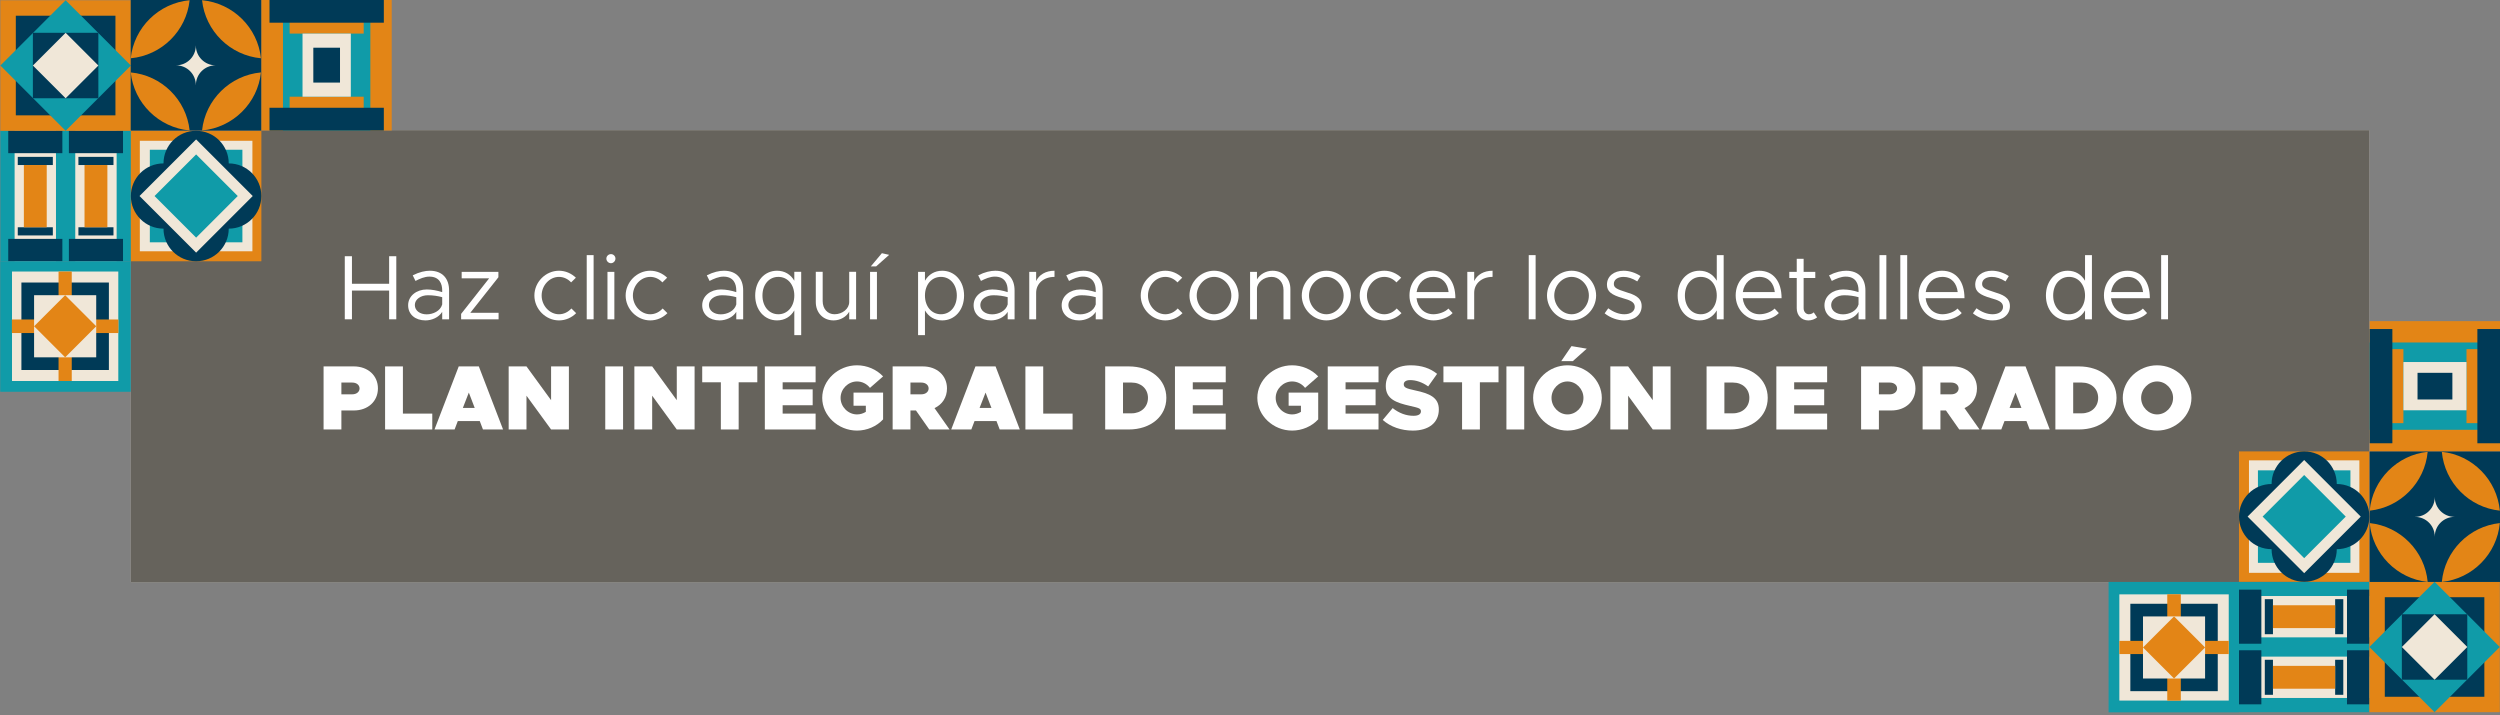 <?xml version="1.0" encoding="UTF-8"?>
<svg id="Capa_1" data-name="Capa 1" xmlns="http://www.w3.org/2000/svg" version="1.1" viewBox="0 0 4435 1269">
  <rect x="0" y="0" width="4435" height="1269" fill="#808080" stroke="none"/>
  <defs>
    <style>
      .cls-1 {
        fill: #1d1d1b;
        opacity: .65;
      }

      .cls-1, .cls-2, .cls-3, .cls-4, .cls-5, .cls-6 {
        stroke-width: 0px;
      }

      .cls-2 {
        fill: #003a57;
      }

      .cls-3 {
        fill: #109ba8;
      }

      .cls-4 {
        fill: #f0e7d8;
      }

      .cls-5 {
        fill: #e38516;
      }

      .cls-6 {
        fill: #fff;
      }
    </style>
  </defs>
  <rect class="cls-4" x="232" y="231" width="3971" height="802"/>
  <rect class="cls-1" x="232" y="231" width="3971" height="802"/>
  <g>
    <path class="cls-6" d="M703.03,454.54v111.9h-12.71v-50.98h-65.97v50.98h-12.71v-111.9h12.71v48.87h65.97v-48.87h12.71Z"/>
    <path class="cls-6" d="M796.68,515.14v51.31h-12.22v-13.19c-6.03,9.94-18.57,15.15-29.65,15.15-17.75,0-30.79-10.26-30.79-26.88s14.99-28.02,33.07-28.02c9.12,0,18.73,1.95,27.37,4.72v-3.09c0-11.4-4.56-24.43-22.8-24.43-8.47,0-16.94,3.75-24.6,7.66l-4.89-9.94c12.05-6.03,22.15-8.14,30.3-8.14,22.97,0,34.21,14.5,34.21,34.86ZM784.47,540.06v-12.87c-7.66-2.12-16.29-3.42-25.41-3.42-12.54,0-23.13,7.17-23.13,17.27s9.12,16.61,21.01,16.61c11.08,0,24.27-5.7,27.53-17.59Z"/>
    <path class="cls-6" d="M818.02,556.84l49.68-63.04h-48.7v-11.56h65.15v9.61l-49.84,63.04h50.17v11.57h-66.46v-9.61Z"/>
    <path class="cls-6" d="M948,524.26c0-23.94,20.04-43.98,43.65-43.98,11.4,0,21.99,4.72,29.97,12.38l-8.47,8.31c-5.54-6.03-13.19-9.77-21.5-9.77-16.78,0-30.79,15.15-30.79,33.07s14.01,33.23,30.79,33.23c8.47,0,16.29-3.91,21.99-10.26l8.47,8.31c-7.98,7.98-18.73,12.87-30.46,12.87-23.62,0-43.65-20.2-43.65-44.14Z"/>
    <path class="cls-6" d="M1040.84,452.59h12.22v113.86h-12.22v-113.86Z"/>
    <path class="cls-6" d="M1075.69,458.78c0-4.24,3.58-7.98,8.14-7.98s7.98,3.75,7.98,7.98-3.58,8.14-7.98,8.14-8.14-3.75-8.14-8.14ZM1077.65,482.24h12.22v84.21h-12.22v-84.21Z"/>
    <path class="cls-6" d="M1109.89,524.26c0-23.94,20.04-43.98,43.65-43.98,11.4,0,21.99,4.72,29.97,12.38l-8.47,8.31c-5.54-6.03-13.19-9.77-21.5-9.77-16.78,0-30.79,15.15-30.79,33.07s14.01,33.23,30.79,33.23c8.47,0,16.29-3.91,21.99-10.26l8.47,8.31c-7.98,7.98-18.73,12.87-30.46,12.87-23.62,0-43.65-20.2-43.65-44.14Z"/>
    <path class="cls-6" d="M1318.38,515.14v51.31h-12.22v-13.19c-6.03,9.94-18.57,15.15-29.65,15.15-17.75,0-30.79-10.26-30.79-26.88s14.99-28.02,33.07-28.02c9.12,0,18.73,1.95,27.37,4.72v-3.09c0-11.4-4.56-24.43-22.8-24.43-8.47,0-16.94,3.75-24.6,7.66l-4.89-9.94c12.05-6.03,22.15-8.14,30.3-8.14,22.97,0,34.21,14.5,34.21,34.86ZM1306.17,540.06v-12.87c-7.66-2.12-16.29-3.42-25.41-3.42-12.54,0-23.13,7.17-23.13,17.27s9.12,16.61,21.01,16.61c11.08,0,24.27-5.7,27.53-17.59Z"/>
    <path class="cls-6" d="M1421.32,482.24v112.23h-12.22v-43.82c-6.35,11.08-17.1,17.75-30.62,17.75-22.15,0-38.77-18.24-38.77-44.14s16.61-43.98,38.77-43.98c13.52,0,24.27,6.68,30.62,17.75v-15.8h12.22ZM1409.11,524.26c0-19.38-11.73-33.07-28.34-33.07s-28.18,13.68-28.18,33.07,11.73,33.23,28.18,33.23,28.34-13.85,28.34-33.23Z"/>
    <path class="cls-6" d="M1518.72,482.24v84.21h-12.22v-13.52c-4.89,8.96-15.8,15.47-27.69,15.47-18.57,0-31.6-13.52-31.6-32.58v-53.59h12.22v51.96c0,13.68,8.63,23.29,21.01,23.29,14.17,0,26.06-9.94,26.06-21.66v-53.59h12.22Z"/>
    <path class="cls-6" d="M1543.48,482.24h12.22v84.21h-12.22v-84.21ZM1564.49,449.17l12.87,2.93-23.13,20.52h-9.45l19.71-23.46Z"/>
    <path class="cls-6" d="M1710.27,524.26c0,25.9-16.61,44.14-38.77,44.14-13.52,0-24.27-6.68-30.62-17.75v43.82h-12.22v-112.23h12.22v15.8c6.35-11.08,17.1-17.75,30.62-17.75,22.15,0,38.77,18.24,38.77,43.98ZM1697.4,524.26c0-19.38-11.73-33.07-28.18-33.07s-28.34,13.68-28.34,33.07,11.73,33.23,28.34,33.23,28.18-13.85,28.18-33.23Z"/>
    <path class="cls-6" d="M1799.85,515.14v51.31h-12.22v-13.19c-6.03,9.94-18.57,15.15-29.65,15.15-17.75,0-30.79-10.26-30.79-26.88s14.99-28.02,33.07-28.02c9.12,0,18.73,1.95,27.36,4.72v-3.09c0-11.4-4.56-24.43-22.8-24.43-8.47,0-16.94,3.75-24.6,7.66l-4.89-9.94c12.05-6.03,22.15-8.14,30.3-8.14,22.97,0,34.21,14.5,34.21,34.86ZM1787.63,540.06v-12.87c-7.66-2.12-16.29-3.42-25.41-3.42-12.54,0-23.13,7.17-23.13,17.27s9.12,16.61,21.01,16.61c11.08,0,24.27-5.7,27.53-17.59Z"/>
    <path class="cls-6" d="M1870.7,480.28v10.91c-19.06,0-32.58,11.73-32.58,28.18v47.07h-12.22v-84.21h12.22v16.45c5.05-11.24,17.1-18.41,32.58-18.41Z"/>
    <path class="cls-6" d="M1956.05,515.14v51.31h-12.22v-13.19c-6.03,9.94-18.57,15.15-29.65,15.15-17.75,0-30.79-10.26-30.79-26.88s14.99-28.02,33.07-28.02c9.12,0,18.73,1.95,27.36,4.72v-3.09c0-11.4-4.56-24.43-22.8-24.43-8.47,0-16.94,3.75-24.6,7.66l-4.89-9.94c12.05-6.03,22.15-8.14,30.3-8.14,22.97,0,34.21,14.5,34.21,34.86ZM1943.83,540.06v-12.87c-7.66-2.12-16.29-3.42-25.41-3.42-12.54,0-23.13,7.17-23.13,17.27s9.12,16.61,21.01,16.61c11.08,0,24.27-5.7,27.53-17.59Z"/>
    <path class="cls-6" d="M2023.64,524.26c0-23.94,20.04-43.98,43.65-43.98,11.4,0,21.99,4.72,29.97,12.38l-8.47,8.31c-5.54-6.03-13.19-9.77-21.5-9.77-16.78,0-30.79,15.15-30.79,33.07s14.01,33.23,30.79,33.23c8.47,0,16.29-3.91,21.99-10.26l8.47,8.31c-7.98,7.98-18.73,12.87-30.46,12.87-23.62,0-43.65-20.2-43.65-44.14Z"/>
    <path class="cls-6" d="M2110.13,524.26c0-23.94,20.04-43.98,43.65-43.98s43.49,20.04,43.49,43.98-19.87,44.14-43.49,44.14-43.65-20.2-43.65-44.14ZM2184.41,524.26c0-17.92-14.01-33.07-30.62-33.07s-30.79,15.15-30.79,33.07,14.01,33.23,30.79,33.23,30.62-15.15,30.62-33.23Z"/>
    <path class="cls-6" d="M2289.14,512.86v53.59h-12.22v-51.96c0-13.68-8.63-23.29-21.01-23.29-14.17,0-26.06,9.94-26.06,21.66v53.59h-12.22v-84.21h12.22v13.52c4.89-8.96,15.8-15.47,27.69-15.47,18.57,0,31.6,13.52,31.6,32.58Z"/>
    <path class="cls-6" d="M2309.34,524.26c0-23.94,20.04-43.98,43.65-43.98s43.49,20.04,43.49,43.98-19.87,44.14-43.49,44.14-43.65-20.2-43.65-44.14ZM2383.61,524.26c0-17.92-14.01-33.07-30.62-33.07s-30.79,15.15-30.79,33.07,14.01,33.23,30.79,33.23,30.62-15.15,30.62-33.23Z"/>
    <path class="cls-6" d="M2412.11,524.26c0-23.94,20.04-43.98,43.65-43.98,11.4,0,21.99,4.72,29.97,12.38l-8.47,8.31c-5.54-6.03-13.19-9.77-21.5-9.77-16.78,0-30.79,15.15-30.79,33.07s14.01,33.23,30.79,33.23c8.47,0,16.29-3.91,21.99-10.26l8.47,8.31c-7.98,7.98-18.73,12.87-30.46,12.87-23.62,0-43.65-20.2-43.65-44.14Z"/>
    <path class="cls-6" d="M2569.46,547.39l7.49,7.98c-7.33,7.98-22.15,13.03-33.88,13.03-22.48,0-42.68-18.41-42.68-44.31s18.9-43.82,41.54-43.82c25.41,0,39.91,19.22,39.91,48.7h-68.9c1.79,16.45,13.36,28.51,29.97,28.51,9.94,0,21.34-4.4,26.55-10.1ZM2513.1,518.07h56.69c-1.63-15.15-10.59-26.88-27.37-26.88-14.99,0-27.04,10.59-29.32,26.88Z"/>
    <path class="cls-6" d="M2647.8,480.28v10.91c-19.06,0-32.58,11.73-32.58,28.18v47.07h-12.22v-84.21h12.22v16.45c5.05-11.24,17.1-18.41,32.58-18.41Z"/>
    <path class="cls-6" d="M2711.97,452.59h12.22v113.86h-12.22v-113.86Z"/>
    <path class="cls-6" d="M2744.38,524.26c0-23.94,20.04-43.98,43.65-43.98s43.49,20.04,43.49,43.98-19.87,44.14-43.49,44.14-43.65-20.2-43.65-44.14ZM2818.66,524.26c0-17.92-14.01-33.07-30.62-33.07s-30.79,15.15-30.79,33.07,14.01,33.23,30.79,33.23,30.62-15.15,30.62-33.23Z"/>
    <path class="cls-6" d="M2846.67,555.86l6.35-8.96c9.61,7,19.22,10.59,28.5,10.59,11.08,0,18.57-5.21,18.57-13.19,0-9.12-9.77-12.05-21.17-15.31-20.36-5.86-28.18-11.89-28.18-23.94,0-15.31,12.71-24.76,29.48-24.76,10.42,0,21.18,3.58,30.13,9.45l-5.86,9.45c-8.47-5.38-16.78-7.98-24.27-7.98-9.45,0-17.27,4.23-17.27,12.38,0,7.33,6.19,9.61,21.83,14.66,13.52,4.23,27.53,8.8,27.53,24.76s-13.36,25.41-30.79,25.41c-11.73,0-24.76-4.4-34.86-12.54Z"/>
    <path class="cls-6" d="M3057.77,452.59v113.86h-12.22v-15.8c-6.35,11.08-17.1,17.75-30.62,17.75-22.15,0-38.77-18.24-38.77-44.14s16.61-43.98,38.77-43.98c13.52,0,24.27,6.68,30.62,17.75v-45.45h12.22ZM3045.55,524.26c0-19.38-11.73-33.07-28.34-33.07s-28.18,13.68-28.18,33.07,11.73,33.23,28.18,33.23,28.34-13.85,28.34-33.23Z"/>
    <path class="cls-6" d="M3148.16,547.39l7.49,7.98c-7.33,7.98-22.15,13.03-33.88,13.03-22.48,0-42.68-18.41-42.68-44.31s18.9-43.82,41.54-43.82c25.41,0,39.91,19.22,39.91,48.7h-68.9c1.79,16.45,13.36,28.51,29.97,28.51,9.94,0,21.34-4.4,26.55-10.1ZM3091.8,518.07h56.69c-1.63-15.15-10.59-26.88-27.37-26.88-14.99,0-27.04,10.59-29.32,26.88Z"/>
    <path class="cls-6" d="M3223.57,563.03c-4.4,3.42-9.94,5.38-15.64,5.38-12.05,0-20.52-8.96-20.52-21.5v-53.75h-13.19v-10.91h13.19v-23.13h12.22v23.13h20.69v10.91h-20.69v53.75c0,6.19,4.24,10.59,9.12,10.59,3.75,0,7-1.47,8.8-3.42l6.03,8.96Z"/>
    <path class="cls-6" d="M3309.25,515.14v51.31h-12.22v-13.19c-6.03,9.94-18.57,15.15-29.65,15.15-17.75,0-30.79-10.26-30.79-26.88s14.99-28.02,33.07-28.02c9.12,0,18.73,1.95,27.36,4.72v-3.09c0-11.4-4.56-24.43-22.8-24.43-8.47,0-16.94,3.75-24.6,7.66l-4.89-9.94c12.05-6.03,22.15-8.14,30.3-8.14,22.97,0,34.21,14.5,34.21,34.86ZM3297.03,540.06v-12.87c-7.66-2.12-16.29-3.42-25.41-3.42-12.54,0-23.13,7.17-23.13,17.27s9.12,16.61,21.01,16.61c11.08,0,24.27-5.7,27.53-17.59Z"/>
    <path class="cls-6" d="M3334.17,452.59h12.22v113.86h-12.22v-113.86Z"/>
    <path class="cls-6" d="M3371.14,452.59h12.22v113.86h-12.22v-113.86Z"/>
    <path class="cls-6" d="M3472.61,547.39l7.49,7.98c-7.33,7.98-22.15,13.03-33.88,13.03-22.48,0-42.68-18.41-42.68-44.31s18.9-43.82,41.54-43.82c25.41,0,39.91,19.22,39.91,48.7h-68.9c1.79,16.45,13.36,28.51,29.97,28.51,9.94,0,21.34-4.4,26.55-10.1ZM3416.25,518.07h56.69c-1.63-15.15-10.59-26.88-27.37-26.88-14.99,0-27.04,10.59-29.32,26.88Z"/>
    <path class="cls-6" d="M3499.97,555.86l6.35-8.96c9.61,7,19.22,10.59,28.5,10.59,11.08,0,18.57-5.21,18.57-13.19,0-9.12-9.77-12.05-21.17-15.31-20.36-5.86-28.18-11.89-28.18-23.94,0-15.31,12.71-24.76,29.48-24.76,10.42,0,21.18,3.58,30.13,9.45l-5.86,9.45c-8.47-5.38-16.78-7.98-24.27-7.98-9.45,0-17.27,4.23-17.27,12.38,0,7.33,6.19,9.61,21.83,14.66,13.52,4.23,27.53,8.8,27.53,24.76s-13.36,25.41-30.79,25.41c-11.73,0-24.76-4.4-34.86-12.54Z"/>
    <path class="cls-6" d="M3711.07,452.59v113.86h-12.22v-15.8c-6.35,11.08-17.1,17.75-30.62,17.75-22.15,0-38.77-18.24-38.77-44.14s16.61-43.98,38.77-43.98c13.52,0,24.27,6.68,30.62,17.75v-45.45h12.22ZM3698.85,524.26c0-19.38-11.73-33.07-28.34-33.07s-28.18,13.68-28.18,33.07,11.73,33.23,28.18,33.23,28.34-13.85,28.34-33.23Z"/>
    <path class="cls-6" d="M3801.46,547.39l7.49,7.98c-7.33,7.98-22.15,13.03-33.88,13.03-22.48,0-42.68-18.41-42.68-44.31s18.9-43.82,41.54-43.82c25.41,0,39.91,19.22,39.91,48.7h-68.9c1.79,16.45,13.36,28.51,29.97,28.51,9.94,0,21.34-4.4,26.55-10.1ZM3745.1,518.07h56.69c-1.63-15.15-10.59-26.88-27.37-26.88-14.99,0-27.04,10.59-29.32,26.88Z"/>
    <path class="cls-6" d="M3833.87,452.59h12.22v113.86h-12.22v-113.86Z"/>
    <path class="cls-6" d="M574.02,650h53.59c25.08,0,42.84,16.13,42.84,39.09s-17.75,39.09-42.84,39.09h-21.99v33.72h-31.6v-111.9ZM625,699.52c7.49,0,12.87-4.4,12.87-10.42s-5.38-10.42-12.87-10.42h-19.38v20.85h19.38Z"/>
    <path class="cls-6" d="M766.87,733.73v28.18h-83.72v-111.9h31.6v83.72h52.12Z"/>
    <path class="cls-6" d="M851.08,746.92h-38.93l-5.7,14.99h-35.67l43-111.9h35.67l43,111.9h-35.67l-5.7-14.99ZM842.12,723.63l-10.42-27.2-10.59,27.2h21.01Z"/>
    <path class="cls-6" d="M902.38,650h31.6l43.65,59.94v-59.94h31.6v111.9h-31.6l-43.65-59.94v59.94h-31.6v-111.9Z"/>
    <path class="cls-6" d="M1073.73,650h31.6v111.9h-31.6v-111.9Z"/>
    <path class="cls-6" d="M1125.36,650h31.6l43.65,59.94v-59.94h31.6v111.9h-31.6l-43.65-59.94v59.94h-31.6v-111.9Z"/>
    <path class="cls-6" d="M1278.8,678.18h-33.07v-28.18h97.73v28.18h-33.07v83.72h-31.6v-83.72Z"/>
    <path class="cls-6" d="M1388.41,678.18v12.54h53.26v28.18h-53.26v14.82h58.48v28.18h-90.08v-111.9h90.08v28.18h-58.48Z"/>
    <path class="cls-6" d="M1514.16,696.43h52.45v47.56c-11.56,12.54-28.67,19.87-46.26,19.87-33.55,0-61.73-26.55-61.73-57.99s28.18-57.83,61.73-57.83c17.59,0,34.7,7.33,46.26,19.71l-23.29,20.36c-5.54-7.17-14.01-11.4-22.97-11.4-15.8,0-29.16,13.36-29.16,29.16s13.36,29.32,29.16,29.32c5.54,0,10.91-1.63,15.64-4.56v-10.91h-21.83v-23.29Z"/>
    <path class="cls-6" d="M1648.53,761.91l-23.62-33.72h-9.77v33.72h-31.6v-111.9h53.59c25.08,0,42.84,16.13,42.84,39.09,0,15.96-8.47,28.51-22.15,34.86l26.71,37.95h-36ZM1615.14,699.52h19.38c7.49,0,12.87-4.4,12.87-10.42s-5.38-10.42-12.87-10.42h-19.38v20.85Z"/>
    <path class="cls-6" d="M1767.76,746.92h-38.93l-5.7,14.99h-35.67l43-111.9h35.67l43,111.9h-35.67l-5.7-14.99ZM1758.8,723.63l-10.42-27.2-10.59,27.2h21.01Z"/>
    <path class="cls-6" d="M1902.79,733.73v28.18h-83.72v-111.9h31.6v83.72h52.12Z"/>
    <path class="cls-6" d="M1960.61,650h41.7c39.09,0,66.78,23.13,66.78,55.87s-27.69,56.03-66.78,56.03h-41.7v-111.9ZM2007.52,733.24c16.94,0,28.99-11.4,28.99-27.37s-12.05-27.2-28.99-27.2h-15.31v54.57h15.31Z"/>
    <path class="cls-6" d="M2115.99,678.18v12.54h53.26v28.18h-53.26v14.82h58.48v28.18h-90.08v-111.9h90.08v28.18h-58.48Z"/>
    <path class="cls-6" d="M2286.04,696.43h52.45v47.56c-11.56,12.54-28.67,19.87-46.26,19.87-33.55,0-61.73-26.55-61.73-57.99s28.18-57.83,61.73-57.83c17.59,0,34.7,7.33,46.26,19.71l-23.29,20.36c-5.54-7.17-14.01-11.4-22.97-11.4-15.8,0-29.16,13.36-29.16,29.16s13.36,29.32,29.16,29.32c5.54,0,10.91-1.63,15.64-4.56v-10.91h-21.83v-23.29Z"/>
    <path class="cls-6" d="M2387.02,678.18v12.54h53.26v28.18h-53.26v14.82h58.48v28.18h-90.08v-111.9h90.08v28.18h-58.48Z"/>
    <path class="cls-6" d="M2452.99,744.97l17.59-21.01c11.4,8.96,23.78,13.68,36.98,13.68,8.63,0,13.19-2.93,13.19-7.82,0-5.38-3.91-6.19-19.38-9.77-24.27-5.54-43-11.89-43-35.18s17.59-36.81,44.14-36.81c19.38,0,34.53,5.21,46.91,15.15l-15.8,22.32c-10.42-7.49-21.83-11.24-31.93-11.24-7.66,0-11.4,3.1-11.4,7.33,0,5.7,3.91,7.49,19.87,10.91,26.06,5.54,42.35,12.54,42.35,33.88,0,23.62-18.08,37.46-46.1,37.46-20.2,0-39.26-6.35-53.43-18.9Z"/>
    <path class="cls-6" d="M2593.72,678.18h-33.07v-28.18h97.73v28.18h-33.07v83.72h-31.6v-83.72Z"/>
    <path class="cls-6" d="M2672.39,650h31.6v111.9h-31.6v-111.9Z"/>
    <path class="cls-6" d="M2719.78,705.87c0-31.44,27.85-57.83,60.92-57.83s60.92,26.39,60.92,57.83-27.85,57.99-60.92,57.99-60.92-26.55-60.92-57.99ZM2809.05,705.87c0-15.8-13.03-29.16-28.34-29.16s-28.34,13.36-28.34,29.16,13.03,29.32,28.34,29.32,28.34-13.36,28.34-29.32ZM2787.87,614l27.04,4.56-24.76,22.15h-20.52l18.24-26.71Z"/>
    <path class="cls-6" d="M2856.76,650h31.6l43.65,59.94v-59.94h31.6v111.9h-31.6l-43.65-59.94v59.94h-31.6v-111.9Z"/>
    <path class="cls-6" d="M3027.46,650h41.7c39.09,0,66.78,23.13,66.78,55.87s-27.69,56.03-66.78,56.03h-41.7v-111.9ZM3074.37,733.24c16.94,0,28.99-11.4,28.99-27.37s-12.05-27.2-28.99-27.2h-15.31v54.57h15.31Z"/>
    <path class="cls-6" d="M3182.85,678.18v12.54h53.26v28.18h-53.26v14.82h58.48v28.18h-90.08v-111.9h90.08v28.18h-58.48Z"/>
    <path class="cls-6" d="M3301.58,650h53.59c25.08,0,42.84,16.13,42.84,39.09s-17.75,39.09-42.84,39.09h-21.99v33.72h-31.6v-111.9ZM3352.57,699.52c7.49,0,12.87-4.4,12.87-10.42s-5.38-10.42-12.87-10.42h-19.38v20.85h19.38Z"/>
    <path class="cls-6" d="M3475.71,761.91l-23.62-33.72h-9.77v33.72h-31.6v-111.9h53.59c25.08,0,42.84,16.13,42.84,39.09,0,15.96-8.47,28.51-22.15,34.86l26.71,37.95h-36ZM3442.31,699.52h19.38c7.49,0,12.87-4.4,12.87-10.42s-5.38-10.42-12.87-10.42h-19.38v20.85Z"/>
    <path class="cls-6" d="M3594.93,746.92h-38.93l-5.7,14.99h-35.67l43-111.9h35.67l43,111.9h-35.67l-5.7-14.99ZM3585.98,723.63l-10.42-27.2-10.59,27.2h21.01Z"/>
    <path class="cls-6" d="M3646.24,650h41.7c39.09,0,66.78,23.13,66.78,55.87s-27.69,56.03-66.78,56.03h-41.7v-111.9ZM3693.15,733.24c16.94,0,28.99-11.4,28.99-27.37s-12.05-27.2-28.99-27.2h-15.31v54.57h15.31Z"/>
    <path class="cls-6" d="M3765.79,705.87c0-31.44,27.85-57.83,60.92-57.83s60.92,26.39,60.92,57.83-27.85,57.99-60.92,57.99-60.92-26.55-60.92-57.99ZM3855.05,705.87c0-15.8-13.03-29.16-28.34-29.16s-28.34,13.36-28.34,29.16,13.03,29.32,28.34,29.32,28.34-13.36,28.34-29.32Z"/>
  </g>
  <g>
    <g>
      <rect class="cls-3" x=".67" y="232" width="231.5" height="231.5"/>
      <g>
        <rect class="cls-4" x="25.92" y="232" width="73.39" height="231.5"/>
        <rect class="cls-2" x="31.51" y="278.29" width="62.21" height="14.48"/>
        <rect class="cls-2" x="31.51" y="403.17" width="62.21" height="14.48"/>
        <rect class="cls-5" x="42.34" y="292.76" width="40.56" height="110.4"/>
        <rect class="cls-2" x="14.61" y="232" width="96.02" height="39.73"/>
        <rect class="cls-2" x="14.61" y="423.77" width="96.02" height="39.73"/>
        <rect class="cls-4" x="133.52" y="232" width="73.39" height="231.5"/>
        <rect class="cls-2" x="139.11" y="278.29" width="62.21" height="14.48"/>
        <rect class="cls-2" x="139.11" y="403.17" width="62.21" height="14.48"/>
        <rect class="cls-5" x="149.94" y="292.76" width="40.56" height="110.4"/>
        <rect class="cls-2" x="122.21" y="232" width="96.02" height="39.73"/>
        <rect class="cls-2" x="122.21" y="423.77" width="96.02" height="39.73"/>
      </g>
    </g>
    <g>
      <rect class="cls-5" x="232.17" y="232" width="231.5" height="231.5"/>
      <rect class="cls-4" x="248.06" y="249.75" width="199.71" height="196.01"/>
      <rect class="cls-3" x="265.81" y="265.65" width="164.21" height="164.21"/>
      <path class="cls-2" d="M405.79,289.88c0-31.96-25.91-57.88-57.87-57.88s-57.87,25.91-57.87,57.88c-31.96,0-57.87,25.91-57.87,57.87s25.91,57.88,57.87,57.88c0,31.96,25.91,57.88,57.87,57.88s57.87-25.91,57.87-57.88c31.96,0,57.87-25.91,57.87-57.88s-25.91-57.87-57.87-57.87Z"/>
      <rect class="cls-4" x="276.89" y="276.72" width="142.05" height="142.05" transform="translate(-143.99 347.87) rotate(-45)"/>
      <rect class="cls-3" x="295.72" y="295.55" width="104.4" height="104.4" transform="translate(-143.99 347.87) rotate(-45)"/>
    </g>
    <g>
      <rect class="cls-5" x=".67" y=".5" width="231.5" height="231.5"/>
      <rect class="cls-2" x="28.05" y="27.88" width="176.74" height="176.74"/>
      <rect class="cls-3" x="34.57" y="34.4" width="163.69" height="163.69" transform="translate(-48.1 116.37) rotate(-45)"/>
      <rect class="cls-2" x="58.33" y="58.16" width="116.17" height="116.17"/>
      <rect class="cls-4" x="75.34" y="75.18" width="82.15" height="82.15" transform="translate(116.3 -48.27) rotate(45)"/>
    </g>
    <g>
      <rect class="cls-3" x=".4" y="463.5" width="231.5" height="231.5"/>
      <rect class="cls-4" x="21.3" y="481.69" width="188.56" height="194.2"/>
      <rect class="cls-2" x="37.98" y="501.2" width="155.18" height="155.18"/>
      <rect class="cls-5" x="103.87" y="481.69" width="23.41" height="194.2"/>
      <rect class="cls-5" x="103.55" y="484.3" width="24.06" height="188.97" transform="translate(694.36 463.21) rotate(90)"/>
      <rect class="cls-4" x="60.47" y="523.68" width="110.22" height="110.22"/>
      <rect class="cls-5" x="76.61" y="539.82" width="77.94" height="77.94" transform="translate(443.12 87.8) rotate(45)"/>
    </g>
    <g>
      <rect class="cls-5" x="463.4" y="-.04" width="231.5" height="231.5"/>
      <rect class="cls-3" x="501.99" y="-.04" width="155.02" height="231.5"/>
      <rect class="cls-5" x="513.81" y="38.23" width="131.39" height="21.34"/>
      <rect class="cls-5" x="513.81" y="171.56" width="131.39" height="21.63"/>
      <rect class="cls-4" x="536.67" y="59.57" width="85.67" height="111.99"/>
      <rect class="cls-2" x="478.1" y="-.04" width="202.81" height="40.3"/>
      <rect class="cls-2" x="478.1" y="191.16" width="202.81" height="40.3"/>
      <rect class="cls-2" x="555.84" y="84.63" width="47.33" height="61.87"/>
    </g>
    <g>
      <rect class="cls-2" x="231.9" y="-.04" width="231.5" height="231.5"/>
      <g>
        <path class="cls-5" d="M462.94,103.39C457.16,48.82,413.37,5.55,358.45.4c5.78,54.57,49.57,97.84,104.49,102.99Z"/>
        <path class="cls-5" d="M231.9,103.39C237.68,48.82,281.47,5.55,336.39.4c-5.78,54.57-49.57,97.84-104.49,102.99Z"/>
        <path class="cls-5" d="M462.94,128.48c-5.78,54.57-49.57,97.84-104.49,102.99,5.78-54.57,49.57-97.84,104.49-102.99Z"/>
        <path class="cls-5" d="M231.9,128.48c5.78,54.57,49.57,97.84,104.49,102.99-5.78-54.57-49.57-97.84-104.49-102.99Z"/>
      </g>
      <path class="cls-4" d="M382.43,115.93l-.05-.05c-19.26-.03-34.87-15.64-34.9-34.91l-.05-.05-.05.05c-.03,19.27-15.64,34.88-34.9,34.91l-.05.05c19.31,0,34.96,15.65,34.96,34.96l.05.05.05-.05c0-19.31,15.65-34.96,34.96-34.96Z"/>
    </g>
  </g>
  <g>
    <g>
      <rect class="cls-3" x="3971.95" y="1032.1" width="231.32" height="231.32" transform="translate(2939.85 5235.36) rotate(-90)"/>
      <g>
        <rect class="cls-4" x="4050.94" y="1085.86" width="73.34" height="231.32" transform="translate(2886.09 5289.12) rotate(-90)"/>
        <rect class="cls-2" x="4118.7" y="1194.28" width="62.16" height="14.46" transform="translate(2948.27 5351.3) rotate(-90)"/>
        <rect class="cls-2" x="3993.92" y="1194.28" width="62.16" height="14.46" transform="translate(2823.48 5226.52) rotate(-90)"/>
        <rect class="cls-5" x="4067.13" y="1146.36" width="40.53" height="110.32" transform="translate(2885.88 5288.91) rotate(-90)"/>
        <rect class="cls-2" x="4135.44" y="1181.67" width="95.95" height="39.7" transform="translate(2981.9 5384.93) rotate(-90)"/>
        <rect class="cls-2" x="3943.82" y="1181.67" width="95.95" height="39.7" transform="translate(2790.28 5193.31) rotate(-90)"/>
        <rect class="cls-4" x="4050.94" y="978.34" width="73.34" height="231.32" transform="translate(2993.61 5181.6) rotate(-90)"/>
        <rect class="cls-2" x="4118.7" y="1086.76" width="62.16" height="14.46" transform="translate(3055.79 5243.78) rotate(-90)"/>
        <rect class="cls-2" x="3993.92" y="1086.76" width="62.16" height="14.46" transform="translate(2931 5119) rotate(-90)"/>
        <rect class="cls-5" x="4067.13" y="1038.84" width="40.53" height="110.32" transform="translate(2993.39 5181.39) rotate(-90)"/>
        <rect class="cls-2" x="4135.44" y="1074.15" width="95.95" height="39.7" transform="translate(3089.42 5277.41) rotate(-90)"/>
        <rect class="cls-2" x="3943.82" y="1074.15" width="95.95" height="39.7" transform="translate(2897.8 5085.79) rotate(-90)"/>
      </g>
    </g>
    <g>
      <rect class="cls-5" x="3971.95" y="800.78" width="231.32" height="231.32"/>
      <rect class="cls-4" x="3987.83" y="818.51" width="199.56" height="195.86" transform="translate(3171.17 5004.04) rotate(-90)"/>
      <rect class="cls-3" x="4005.57" y="834.4" width="164.08" height="164.08" transform="translate(3171.17 5004.04) rotate(-90)"/>
      <path class="cls-2" d="M4145.44,858.61c31.94,0,57.83,25.89,57.83,57.83,0,31.94-25.89,57.83-57.83,57.83,0,31.94-25.89,57.83-57.83,57.83-31.94,0-57.83-25.89-57.83-57.83-31.94,0-57.83-25.89-57.83-57.83,0-31.94,25.89-57.83,57.83-57.83,0-31.94,25.89-57.83,57.83-57.83,31.94,0,57.83,25.89,57.83,57.83Z"/>
      <rect class="cls-4" x="4016.64" y="845.46" width="141.94" height="141.94" transform="translate(549.21 3158.79) rotate(-45)"/>
      <rect class="cls-3" x="4035.45" y="864.27" width="104.32" height="104.32" transform="translate(549.21 3158.79) rotate(-45)"/>
    </g>
    <g>
      <rect class="cls-5" x="4203.27" y="1032.1" width="231.32" height="231.32" transform="translate(3171.17 5466.68) rotate(-90)"/>
      <rect class="cls-2" x="4230.62" y="1059.45" width="176.61" height="176.61" transform="translate(3171.17 5466.68) rotate(-90)"/>
      <rect class="cls-3" x="4237.14" y="1065.97" width="163.57" height="163.57" transform="translate(453.4 3390.11) rotate(-45)"/>
      <rect class="cls-2" x="4260.89" y="1089.71" width="116.08" height="116.08" transform="translate(3171.17 5466.68) rotate(-90)"/>
      <rect class="cls-4" x="4277.89" y="1106.71" width="82.08" height="82.08" transform="translate(6561.29 5013.29) rotate(-135)"/>
    </g>
    <g>
      <rect class="cls-3" x="3740.63" y="1032.36" width="231.32" height="231.32" transform="translate(2708.27 5004.31) rotate(-90)"/>
      <rect class="cls-4" x="3762.54" y="1051.58" width="188.41" height="194.05" transform="translate(2708.15 5005.35) rotate(-90)"/>
      <rect class="cls-2" x="3779.22" y="1071.07" width="155.06" height="155.06" transform="translate(2708.15 5005.35) rotate(-90)"/>
      <rect class="cls-5" x="3845.05" y="1051.58" width="23.39" height="194.05" transform="translate(2708.15 5005.35) rotate(-90)"/>
      <rect class="cls-5" x="3844.73" y="1054.19" width="24.04" height="188.82" transform="translate(7713.5 2297.2) rotate(-180)"/>
      <rect class="cls-4" x="3801.68" y="1093.53" width="110.13" height="110.13" transform="translate(2708.15 5005.35) rotate(-90)"/>
      <rect class="cls-5" x="3817.81" y="1109.66" width="77.88" height="77.88" transform="translate(5771.7 4687.91) rotate(-135)"/>
    </g>
    <g>
      <rect class="cls-5" x="4203.8" y="569.72" width="231.32" height="231.32" transform="translate(3634.09 5004.84) rotate(-90)"/>
      <rect class="cls-3" x="4242.02" y="569.37" width="154.9" height="231.32" transform="translate(3634.44 5004.49) rotate(-90)"/>
      <rect class="cls-5" x="4320.58" y="674.37" width="131.29" height="21.32" transform="translate(3701.2 5071.25) rotate(-90)"/>
      <rect class="cls-5" x="4187.21" y="674.22" width="131.29" height="21.61" transform="translate(3567.82 4937.88) rotate(-90)"/>
      <rect class="cls-4" x="4276.81" y="629.07" width="85.6" height="111.91" transform="translate(3634.58 5004.64) rotate(-90)"/>
      <rect class="cls-2" x="4313.66" y="664.89" width="202.65" height="40.27" transform="translate(3729.96 5100.02) rotate(-90)"/>
      <rect class="cls-2" x="4122.61" y="664.89" width="202.65" height="40.27" transform="translate(3538.91 4908.97) rotate(-90)"/>
      <rect class="cls-2" x="4295.97" y="654.12" width="47.29" height="61.82" transform="translate(3634.58 5004.64) rotate(-90)"/>
    </g>
    <g>
      <rect class="cls-2" x="4203.8" y="801.04" width="231.32" height="231.32" transform="translate(3402.77 5236.16) rotate(-90)"/>
      <g>
        <path class="cls-5" d="M4331.78,801.5c54.53,5.77,97.76,49.53,102.91,104.41-54.53-5.77-97.76-49.53-102.91-104.41Z"/>
        <path class="cls-5" d="M4331.78,1032.36c54.53-5.77,97.76-49.53,102.91-104.41-54.53,5.77-97.76,49.53-102.91,104.41Z"/>
        <path class="cls-5" d="M4306.71,801.5c-54.53,5.77-97.76,49.53-102.91,104.41,54.53-5.77,97.76-49.53,102.91-104.41Z"/>
        <path class="cls-5" d="M4306.71,1032.36c-54.53-5.77-97.76-49.53-102.91-104.41,54.53,5.77,97.76,49.53,102.91,104.41Z"/>
      </g>
      <path class="cls-4" d="M4319.25,881.95l.05.05c.03,19.25,15.63,34.85,34.88,34.88l.05.05-.05.05c-19.25.03-34.85,15.63-34.88,34.88l-.05.05c0-19.29-15.64-34.93-34.93-34.93l-.05-.05.05-.05c19.29,0,34.93-15.64,34.93-34.93Z"/>
    </g>
  </g>
</svg>